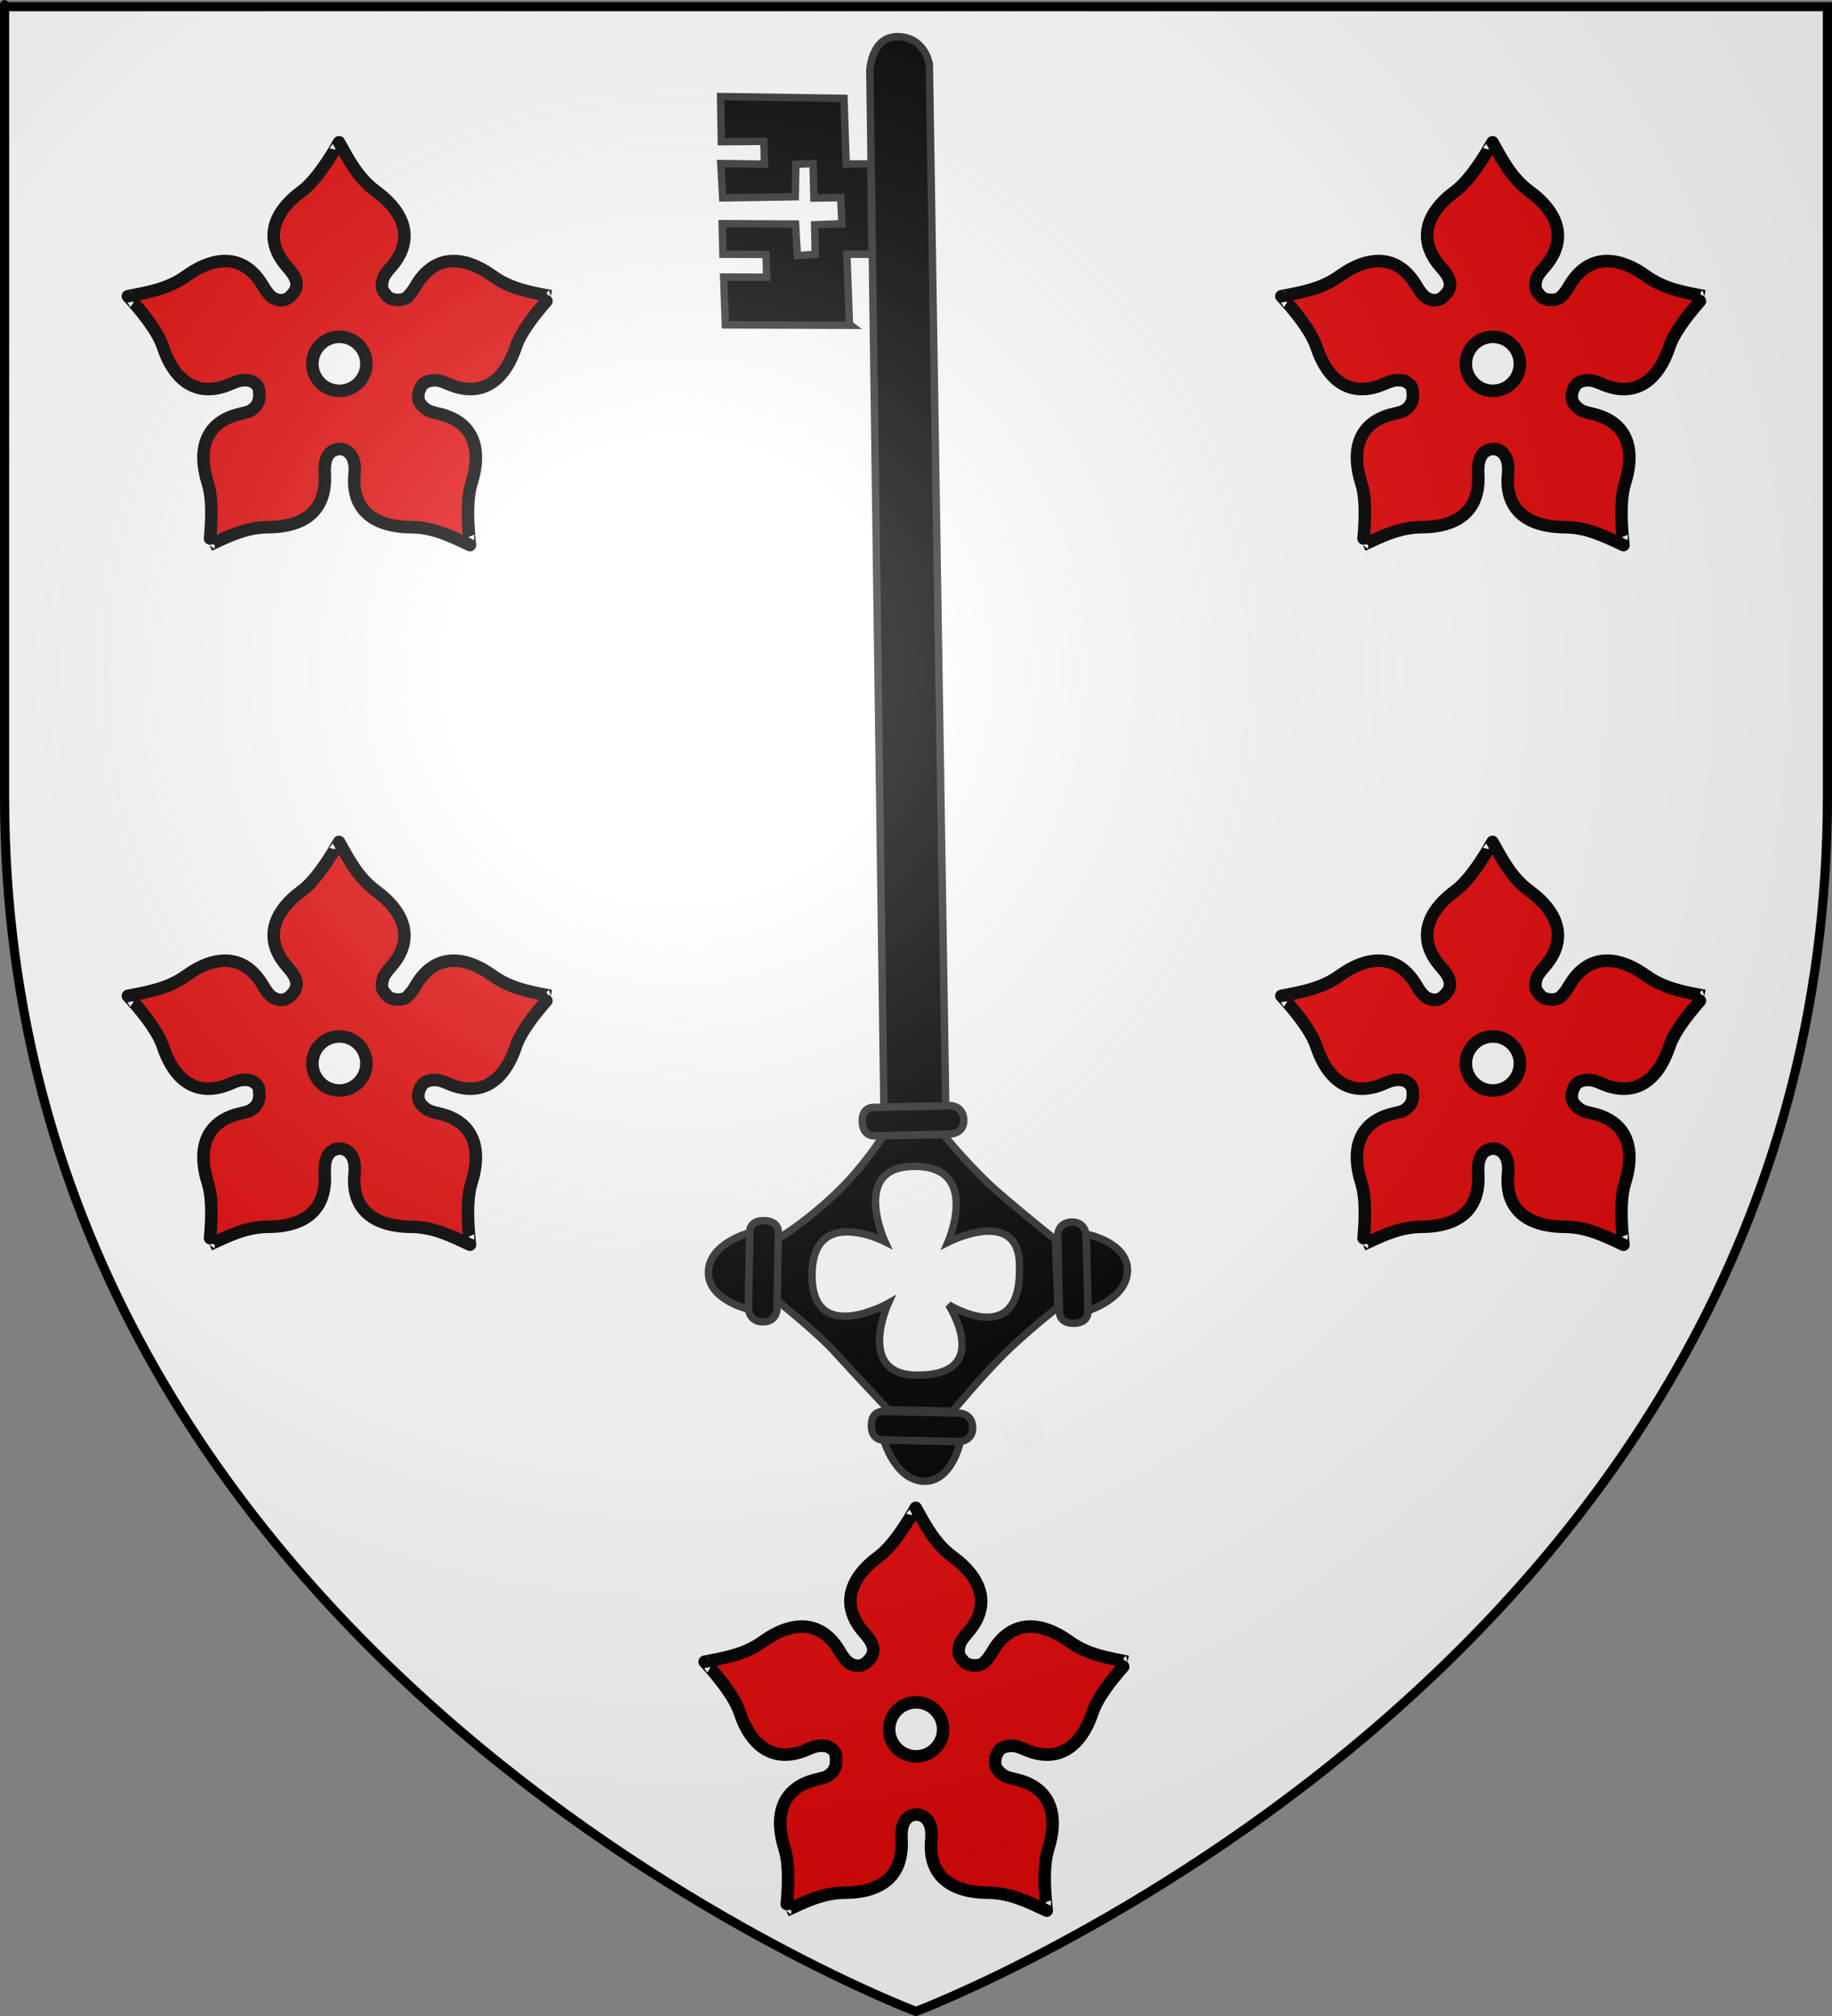 <?xml version="1.0" encoding="UTF-8" standalone="no"?>
<svg
   xmlns:dc="http://purl.org/dc/elements/1.1/"
   xmlns:cc="http://web.resource.org/cc/"
   xmlns:rdf="http://www.w3.org/1999/02/22-rdf-syntax-ns#"
   xmlns:svg="http://www.w3.org/2000/svg"
   xmlns="http://www.w3.org/2000/svg"
   xmlns:xlink="http://www.w3.org/1999/xlink"
   xmlns:sodipodi="http://sodipodi.sourceforge.net/DTD/sodipodi-0.dtd"
   xmlns:inkscape="http://www.inkscape.org/namespaces/inkscape"
   height="660"
   width="600"
   version="1.0"
   id="svg2"
   sodipodi:version="0.32"
   inkscape:version="0.44.1"
   sodipodi:docname="blason_Comines_59.svg"
   sodipodi:docbase="C:\Documents and Settings\Joel\Mes documents\vincent faron\blason"
   inkscape:export-filename="/Users/olivier/Desktop/Blason Rouge/Blason_Vide_3D.png"
   inkscape:export-xdpi="144"
   inkscape:export-ydpi="144">
  <rect width="100%" height="100%" fill="#808080" stroke="none"/>
  <sodipodi:namedview
     inkscape:window-height="712"
     inkscape:window-width="1024"
     inkscape:pageshadow="2"
     inkscape:pageopacity="0.0"
     guidetolerance="10.0"
     gridtolerance="10.0"
     objecttolerance="10.0"
     borderopacity="1.0"
     bordercolor="#666666"
     pagecolor="#ffffff"
     id="base"
     showgrid="false"
     height="660px"
     inkscape:zoom="0.315"
     inkscape:cx="86.652776"
     inkscape:cy="396.2014"
     inkscape:window-x="-4"
     inkscape:window-y="-4"
     inkscape:current-layer="layer3" />
  <desc
     id="desc4">Flag of Canton of Valais (Wallis)</desc>
  <defs
     id="defs6">
    <linearGradient
       id="linearGradient2893">
      <stop
         style="stop-color:white;stop-opacity:0.314;"
         offset="0"
         id="stop2895" />
      <stop
         id="stop2897"
         offset="0.19"
         style="stop-color:white;stop-opacity:0.251;" />
      <stop
         style="stop-color:#6b6b6b;stop-opacity:0.125;"
         offset="0.6"
         id="stop2901" />
      <stop
         style="stop-color:black;stop-opacity:0.125;"
         offset="1"
         id="stop2899" />
    </linearGradient>
    <linearGradient
       id="linearGradient2885">
      <stop
         id="stop2887"
         offset="0"
         style="stop-color:white;stop-opacity:1;" />
      <stop
         style="stop-color:white;stop-opacity:1;"
         offset="0.229"
         id="stop2891" />
      <stop
         id="stop2889"
         offset="1"
         style="stop-color:black;stop-opacity:1;" />
    </linearGradient>
    <linearGradient
       id="linearGradient2955">
      <stop
         id="stop2867"
         offset="0"
         style="stop-color:#fd0000;stop-opacity:1;" />
      <stop
         style="stop-color:#e77275;stop-opacity:0.659;"
         offset="0.5"
         id="stop2873" />
      <stop
         style="stop-color:black;stop-opacity:0.323;"
         offset="1"
         id="stop2959" />
    </linearGradient>
    <radialGradient
       inkscape:collect="always"
       xlink:href="#linearGradient2955"
       id="radialGradient2961"
       cx="225.524"
       cy="218.901"
       fx="225.524"
       fy="218.901"
       r="300"
       gradientTransform="matrix(-4.167939e-4,2.183,-1.884,-3.599562e-4,615.597,-289.121)"
       gradientUnits="userSpaceOnUse" />
    <polygon
       id="star"
       transform="scale(53,53)"
       points="0,-1 0.588,0.809 -0.951,-0.309 0.951,-0.309 -0.588,0.809 0,-1 " />
    <clipPath
       id="clip">
      <path
         d="M 0,-200 L 0,600 L 300,600 L 300,-200 L 0,-200 z "
         id="path10" />
    </clipPath>
    <radialGradient
       inkscape:collect="always"
       xlink:href="#linearGradient2955"
       id="radialGradient1911"
       gradientUnits="userSpaceOnUse"
       gradientTransform="matrix(-4.167939e-4,2.183,-1.884,-3.599562e-4,615.597,-289.121)"
       cx="225.524"
       cy="218.901"
       fx="225.524"
       fy="218.901"
       r="300" />
    <radialGradient
       inkscape:collect="always"
       xlink:href="#linearGradient2955"
       id="radialGradient2865"
       gradientUnits="userSpaceOnUse"
       gradientTransform="matrix(0,1.749,-1.593,-1.049767e-7,551.788,-191.29)"
       cx="225.524"
       cy="218.901"
       fx="225.524"
       fy="218.901"
       r="300" />
    <radialGradient
       inkscape:collect="always"
       xlink:href="#linearGradient2955"
       id="radialGradient2871"
       gradientUnits="userSpaceOnUse"
       gradientTransform="matrix(0,1.386,-1.323,-5.741131e-8,-158.082,-109.541)"
       cx="225.524"
       cy="218.901"
       fx="225.524"
       fy="218.901"
       r="300" />
    <radialGradient
       inkscape:collect="always"
       xlink:href="#linearGradient2893"
       id="radialGradient3163"
       gradientUnits="userSpaceOnUse"
       gradientTransform="matrix(1.353,0,0,1.349,-77.629,-85.747)"
       cx="221.445"
       cy="226.331"
       fx="221.445"
       fy="226.331"
       r="300" />
  </defs>
  <g
     inkscape:groupmode="layer"
     id="layer3"
     inkscape:label="Fond écu"
     style="display:inline">
    <path
       id="path2855"
       style="fill:white;fill-opacity:1;fill-rule:evenodd;stroke:none;stroke-width:1px;stroke-linecap:butt;stroke-linejoin:miter;stroke-opacity:1"
       d="M 300,658.5 C 300,658.5 598.5,546.18 598.5,260.728 C 598.5,-24.723 598.5,2.176 598.5,2.176 L 1.5,2.176 L 1.5,260.728 C 1.5,546.18 300,658.5 300,658.5 z "
       sodipodi:nodetypes="cccccc" />
    <g
       id="g7948"
       transform="matrix(2.162,0,0,2.162,700.495,-505.007)">
      <path
         id="path11467"
         style="opacity:0.01;fill:black;fill-opacity:1;stroke:#313131;stroke-width:1.122;stroke-miterlimit:4;stroke-dasharray:none;stroke-opacity:1;display:inline"
         d="M -167.499,448.456 C -167.684,448.706 -167.909,448.932 -168.12,449.162 C -168.393,449.522 -168.725,449.827 -169.049,450.138 C -169.382,450.377 -169.741,450.577 -170.092,450.789 C -170.374,451.068 -170.568,450.877 -170.86,450.872 C -171.134,450.722 -171.376,450.522 -171.628,450.338 L -170.888,452.658 C -170.617,452.846 -170.362,453.065 -170.048,453.179 C -169.687,453.176 -169.403,453.284 -169.089,452.998 C -168.728,452.774 -168.359,452.563 -168.012,452.319 C -167.677,452.003 -167.333,451.698 -167.058,451.326 C -166.839,451.106 -166.632,450.873 -166.378,450.692 L -167.499,448.456 z " />
      <g
         id="g11469"
         style="fill:black;fill-opacity:1;stroke:#313131;stroke-width:4.81;stroke-miterlimit:4;stroke-dasharray:none;stroke-opacity:1"
         transform="matrix(-0.188,-0.14,-0.138,0.186,-40.242,312.733)">
        <path
           id="path11471"
           style="fill:black;fill-opacity:1;fill-rule:evenodd;stroke:#313131;stroke-width:4.81;stroke-linecap:butt;stroke-linejoin:miter;stroke-miterlimit:4;stroke-dasharray:none;stroke-opacity:1"
           d="M 133.94,681.405 L 104.579,719.533 C 104.579,719.533 98.332,725.624 106.805,732.149 C 115.278,738.673 119.495,730.5 119.495,730.5 L 149.107,692.046 C 149.107,692.046 153.8,685.277 146.63,679.756 C 139.461,674.235 133.94,681.405 133.94,681.405 z " />
        <path
           id="path11473"
           style="fill:black;fill-opacity:1;fill-rule:evenodd;stroke:#313131;stroke-width:4.81;stroke-linecap:butt;stroke-linejoin:miter;stroke-miterlimit:4;stroke-dasharray:none;stroke-opacity:1"
           d="M 104.221,719.871 C 104.221,719.871 88.59,698.328 99.17,683.506 C 109.986,668.354 134.526,680.476 134.526,680.476 L 104.221,719.871 z " />
      </g>
      <path
         id="path11475"
         style="fill:black;fill-opacity:1;fill-rule:evenodd;stroke:#313131;stroke-width:1.122;stroke-linecap:butt;stroke-linejoin:miter;stroke-miterlimit:4;stroke-dasharray:none;stroke-opacity:1"
         d="M -179.674,447.259 C -179.674,447.259 -175.923,442.721 -172.4,439.122 C -168.877,435.522 -163.748,431.531 -163.748,431.531 L -164.118,421.297 C -164.118,421.297 -168.94,417.462 -172.857,414.057 C -176.987,410.467 -181.066,405.396 -181.066,405.396 L -190.205,405.519 C -190.205,405.519 -193.155,410.354 -197.695,414.589 C -202.665,419.225 -206.421,421.316 -206.421,421.316 L -206.33,430.512 C -206.33,430.512 -200.358,435.204 -197.472,438.391 C -194.587,441.578 -189.412,447.058 -189.412,447.058 L -179.674,447.259 z " />
      <path
         id="path11477"
         style="fill:white;fill-opacity:1;fill-rule:evenodd;stroke:#313131;stroke-width:1.122;stroke-linecap:butt;stroke-linejoin:miter;stroke-miterlimit:4;stroke-dasharray:none;stroke-opacity:1"
         d="M -169.561,425.662 C -169.281,415.975 -180.385,421.668 -180.385,421.668 C -180.385,421.668 -175.221,409.8 -185.96,410.211 C -195.055,410.559 -189.958,421.584 -189.958,421.584 C -189.958,421.584 -201.02,415.953 -200.994,426.74 C -200.969,437.433 -189.459,430.956 -189.459,430.956 C -189.459,430.956 -194.449,441.853 -184.97,441.825 C -173.394,441.792 -180.307,431.156 -180.307,431.156 C -180.307,431.156 -169.388,437.983 -169.561,425.662 z " />
      <g
         id="g11479"
         style="fill:black;fill-opacity:1;stroke:#313131;stroke-width:4.81;stroke-miterlimit:4;stroke-dasharray:none;stroke-opacity:1;display:inline"
         transform="matrix(-0.188,-0.14,-0.138,0.186,-55.968,337.892)">
        <g
           id="g11481"
           style="fill:black;fill-opacity:1;stroke:#313131;stroke-width:4.81;stroke-miterlimit:4;stroke-dasharray:none;stroke-opacity:1"
           transform="matrix(-3.191847e-2,-0.999,0.999,-3.191847e-2,-545.384,867.003)">
          <path
             id="path11483"
             style="fill:black;fill-opacity:1;fill-rule:evenodd;stroke:#313131;stroke-width:4.81;stroke-linecap:butt;stroke-linejoin:miter;stroke-miterlimit:4;stroke-dasharray:none;stroke-opacity:1"
             d="M 133.94,681.405 L 104.579,719.533 C 104.579,719.533 98.332,725.624 106.805,732.149 C 115.278,738.673 119.495,730.5 119.495,730.5 L 149.107,692.046 C 149.107,692.046 153.8,685.277 146.63,679.756 C 139.461,674.235 133.94,681.405 133.94,681.405 z " />
          <path
             id="path11485"
             style="fill:black;fill-opacity:1;fill-rule:evenodd;stroke:#313131;stroke-width:4.81;stroke-linecap:butt;stroke-linejoin:miter;stroke-miterlimit:4;stroke-dasharray:none;stroke-opacity:1"
             d="M 104.221,719.871 C 104.221,719.871 88.59,698.328 99.17,683.506 C 109.986,668.354 134.526,680.476 134.526,680.476 L 104.221,719.871 z " />
        </g>
      </g>
      <g
         id="g11487"
         style="fill:black;fill-opacity:1;stroke:#313131;stroke-width:4.81;stroke-miterlimit:4;stroke-dasharray:none;stroke-opacity:1;display:inline"
         transform="matrix(0.183,0.148,0.146,-0.18,-334.625,534.399)">
        <path
           id="path11489"
           style="fill:black;fill-opacity:1;fill-rule:evenodd;stroke:#313131;stroke-width:4.81;stroke-linecap:butt;stroke-linejoin:miter;stroke-miterlimit:4;stroke-dasharray:none;stroke-opacity:1"
           d="M 133.94,681.405 L 104.579,719.533 C 104.579,719.533 98.332,725.624 106.805,732.149 C 115.278,738.673 119.495,730.5 119.495,730.5 L 149.107,692.046 C 149.107,692.046 153.8,685.277 146.63,679.756 C 139.461,674.235 133.94,681.405 133.94,681.405 z " />
        <path
           id="path11491"
           style="fill:black;fill-opacity:1;fill-rule:evenodd;stroke:#313131;stroke-width:4.81;stroke-linecap:butt;stroke-linejoin:miter;stroke-miterlimit:4;stroke-dasharray:none;stroke-opacity:1"
           d="M 104.221,719.871 C 104.221,719.871 88.59,698.328 99.17,683.506 C 109.986,668.354 134.526,680.476 134.526,680.476 L 104.221,719.871 z " />
      </g>
      <path
         d="M -180.042,405.304 L -191.282,405.578 C -191.282,405.578 -193.289,405.914 -193.383,403.426 C -193.478,400.937 -191.35,401.268 -191.35,401.268 L -180.014,400.992 C -180.014,400.992 -178.089,401.041 -178.009,403.147 C -177.929,405.253 -180.042,405.304 -180.042,405.304 z "
         style="fill:black;fill-opacity:1;fill-rule:evenodd;stroke:#313131;stroke-width:1.122;stroke-linecap:butt;stroke-linejoin:miter;stroke-miterlimit:4;stroke-dasharray:none;stroke-opacity:1;display:inline"
         id="path11493" />
      <path
         id="path11495"
         style="fill:black;fill-opacity:1;fill-rule:evenodd;stroke:#313131;stroke-width:1.122;stroke-linecap:butt;stroke-linejoin:miter;stroke-miterlimit:4;stroke-dasharray:none;stroke-opacity:1;display:inline"
         d="M -183.223,243.301 C -183.223,243.301 -183.845,239.244 -187.93,239.135 C -192.014,239.026 -192.236,244.215 -192.236,244.215 L -190.106,401.2 L -180.74,401.033 L -183.223,243.301 z " />
      <path
         id="path11497"
         style="fill:black;fill-opacity:1;fill-rule:evenodd;stroke:#313131;stroke-width:1.122;stroke-linecap:butt;stroke-linejoin:miter;stroke-miterlimit:4;stroke-dasharray:none;stroke-opacity:1;display:inline"
         d="M -191.892,272.081 L -195.72,272.077 L -195.319,282.701 L -195.128,282.843 L -214.121,282.777 L -214.382,275.54 L -207.854,275.563 L -207.959,272.11 L -214.488,272.087 L -214.605,267.452 L -203.494,267.515 L -203.214,272.296 L -200.505,272.089 L -200.597,267.62 L -196.468,267.469 L -196.649,263.519 L -200.708,263.576 L -200.832,258.349 L -203.442,258.459 L -203.535,263.377 L -214.525,263.551 L -214.814,258.348 L -208.19,258.442 L -208.296,254.989 L -214.729,255.038 L -214.844,248.203 L -196.158,248.482 L -195.822,258.414 L -192.095,258.404 L -191.892,272.081 z " />
    </g>
    <g
       id="g10237"
       transform="translate(-6.349,0)">
      <g
         transform="matrix(0.729,0,0,0.729,44.808,43.255)"
         id="g14445">
        <path
           id="path14529"
           style="fill:#e20909;fill-opacity:1;fill-rule:evenodd;stroke:black;stroke-width:5.62;stroke-linecap:butt;stroke-linejoin:miter;stroke-miterlimit:4;stroke-dasharray:none;stroke-opacity:1"
           d="M 99.549,4.571 C 99.548,4.527 90.895,20.576 82.955,26.414 C 68.987,36.686 65.975,49.015 76.424,60.727 C 81.272,66.161 81.768,69.664 77.955,73.477 C 77.071,74.361 76.173,74.928 75.268,75.227 C 73.225,75.901 71.157,75.257 69.299,74.071 C 68.009,72.996 66.748,71.341 65.424,69.071 C 57.514,55.513 44.821,54.585 30.736,64.696 C 22.73,70.443 13.797,71.914 4.705,73.696 C 4.663,73.683 17.262,86.872 20.361,96.227 C 25.814,112.686 36.618,119.358 50.986,113.039 C 52.75,112.264 54.285,111.745 55.643,111.477 C 57.465,111.351 59.415,111.312 60.83,112.164 C 62.267,113.03 63.357,114.038 63.58,115.539 C 64.313,120.484 63.072,123.115 59.674,125.196 C 59.642,125.215 59.612,125.239 59.58,125.258 C 58.459,125.707 57.128,126.078 55.58,126.414 C 40.242,129.748 35.442,141.488 40.705,158.008 C 43.697,167.398 41.273,185.481 41.299,185.446 C 49.701,181.543 57.787,177.471 67.643,177.414 C 84.98,177.315 94.029,169.156 93.143,153.508 C 92.571,143.414 97.473,142.493 99.83,142.258 C 102.639,142.35 107.4,144.414 106.549,153.508 C 104.98,169.126 114.711,177.315 132.049,177.414 C 141.904,177.471 149.99,181.543 158.393,185.446 C 158.419,185.481 155.995,167.398 158.986,158.008 C 164.249,141.488 159.418,129.748 144.08,126.414 C 142.191,126.004 140.651,125.53 139.393,124.946 C 137.606,123.788 136.019,122.316 135.361,120.508 C 135.359,120.498 135.363,120.487 135.361,120.477 C 135.354,120.456 135.336,120.436 135.33,120.414 C 135.037,119.335 135.183,117.343 135.518,116.352 C 135.949,115.074 136.93,113.102 138.049,112.602 C 139.63,111.6 141.668,111.365 143.736,111.477 C 145.109,111.741 146.665,112.252 148.455,113.039 C 162.823,119.358 173.628,112.686 179.08,96.227 C 182.179,86.872 194.778,73.683 194.736,73.696 C 185.644,71.914 176.711,70.443 168.705,64.696 C 154.62,54.585 141.928,55.513 134.018,69.071 C 132.94,70.917 131.903,72.332 130.861,73.383 C 129.02,76.174 123.058,75.756 121.143,73.602 C 119.93,72.131 119.415,71.565 119.018,70.539 C 118.603,68.888 118.896,67.062 119.518,65.289 C 120.194,63.954 121.256,62.508 122.705,60.883 C 133.154,49.171 130.111,36.811 116.143,26.539 C 108.203,20.701 104.053,12.667 99.549,4.571 z " />
        <path
           id="path16313"
           style="color:black;fill:white;fill-opacity:1;fill-rule:nonzero;stroke:black;stroke-width:5.62;stroke-linecap:butt;stroke-linejoin:miter;marker:none;marker-start:none;marker-mid:none;marker-end:none;stroke-miterlimit:4;stroke-dasharray:none;stroke-dashoffset:0;stroke-opacity:1;visibility:visible;display:inline;overflow:visible"
           d="M 111.857,104.056 C 111.857,110.759 106.423,116.192 99.721,116.192 C 93.018,116.192 87.584,110.759 87.584,104.056 C 87.584,97.353 93.018,91.919 99.721,91.919 C 106.423,91.919 111.857,97.353 111.857,104.056 z " />
      </g>
      <g
         id="g10213"
         transform="matrix(0.729,0,0,0.729,422.586,43.255)">
        <path
           d="M 99.549,4.571 C 99.548,4.527 90.895,20.576 82.955,26.414 C 68.987,36.686 65.975,49.015 76.424,60.727 C 81.272,66.161 81.768,69.664 77.955,73.477 C 77.071,74.361 76.173,74.928 75.268,75.227 C 73.225,75.901 71.157,75.257 69.299,74.071 C 68.009,72.996 66.748,71.341 65.424,69.071 C 57.514,55.513 44.821,54.585 30.736,64.696 C 22.73,70.443 13.797,71.914 4.705,73.696 C 4.663,73.683 17.262,86.872 20.361,96.227 C 25.814,112.686 36.618,119.358 50.986,113.039 C 52.75,112.264 54.285,111.745 55.643,111.477 C 57.465,111.351 59.415,111.312 60.83,112.164 C 62.267,113.03 63.357,114.038 63.58,115.539 C 64.313,120.484 63.072,123.115 59.674,125.196 C 59.642,125.215 59.612,125.239 59.58,125.258 C 58.459,125.707 57.128,126.078 55.58,126.414 C 40.242,129.748 35.442,141.488 40.705,158.008 C 43.697,167.398 41.273,185.481 41.299,185.446 C 49.701,181.543 57.787,177.471 67.643,177.414 C 84.98,177.315 94.029,169.156 93.143,153.508 C 92.571,143.414 97.473,142.493 99.83,142.258 C 102.639,142.35 107.4,144.414 106.549,153.508 C 104.98,169.126 114.711,177.315 132.049,177.414 C 141.904,177.471 149.99,181.543 158.393,185.446 C 158.419,185.481 155.995,167.398 158.986,158.008 C 164.249,141.488 159.418,129.748 144.08,126.414 C 142.191,126.004 140.651,125.53 139.393,124.946 C 137.606,123.788 136.019,122.316 135.361,120.508 C 135.359,120.498 135.363,120.487 135.361,120.477 C 135.354,120.456 135.336,120.436 135.33,120.414 C 135.037,119.335 135.183,117.343 135.518,116.352 C 135.949,115.074 136.93,113.102 138.049,112.602 C 139.63,111.6 141.668,111.365 143.736,111.477 C 145.109,111.741 146.665,112.252 148.455,113.039 C 162.823,119.358 173.628,112.686 179.08,96.227 C 182.179,86.872 194.778,73.683 194.736,73.696 C 185.644,71.914 176.711,70.443 168.705,64.696 C 154.62,54.585 141.928,55.513 134.018,69.071 C 132.94,70.917 131.903,72.332 130.861,73.383 C 129.02,76.174 123.058,75.756 121.143,73.602 C 119.93,72.131 119.415,71.565 119.018,70.539 C 118.603,68.888 118.896,67.062 119.518,65.289 C 120.194,63.954 121.256,62.508 122.705,60.883 C 133.154,49.171 130.111,36.811 116.143,26.539 C 108.203,20.701 104.053,12.667 99.549,4.571 z "
           style="fill:#e20909;fill-opacity:1;fill-rule:evenodd;stroke:black;stroke-width:5.62;stroke-linecap:butt;stroke-linejoin:miter;stroke-miterlimit:4;stroke-dasharray:none;stroke-opacity:1"
           id="path10215" />
        <path
           d="M 111.857,104.056 C 111.857,110.759 106.423,116.192 99.721,116.192 C 93.018,116.192 87.584,110.759 87.584,104.056 C 87.584,97.353 93.018,91.919 99.721,91.919 C 106.423,91.919 111.857,97.353 111.857,104.056 z "
           style="color:black;fill:white;fill-opacity:1;fill-rule:nonzero;stroke:black;stroke-width:5.62;stroke-linecap:butt;stroke-linejoin:miter;marker:none;marker-start:none;marker-mid:none;marker-end:none;stroke-miterlimit:4;stroke-dasharray:none;stroke-dashoffset:0;stroke-opacity:1;visibility:visible;display:inline;overflow:visible"
           id="path10217" />
      </g>
    </g>
    <g
       id="g10245"
       transform="translate(-6.349,0)">
      <g
         id="g10219"
         transform="matrix(0.729,0,0,0.729,44.808,272.303)">
        <path
           d="M 99.549,4.571 C 99.548,4.527 90.895,20.576 82.955,26.414 C 68.987,36.686 65.975,49.015 76.424,60.727 C 81.272,66.161 81.768,69.664 77.955,73.477 C 77.071,74.361 76.173,74.928 75.268,75.227 C 73.225,75.901 71.157,75.257 69.299,74.071 C 68.009,72.996 66.748,71.341 65.424,69.071 C 57.514,55.513 44.821,54.585 30.736,64.696 C 22.73,70.443 13.797,71.914 4.705,73.696 C 4.663,73.683 17.262,86.872 20.361,96.227 C 25.814,112.686 36.618,119.358 50.986,113.039 C 52.75,112.264 54.285,111.745 55.643,111.477 C 57.465,111.351 59.415,111.312 60.83,112.164 C 62.267,113.03 63.357,114.038 63.58,115.539 C 64.313,120.484 63.072,123.115 59.674,125.196 C 59.642,125.215 59.612,125.239 59.58,125.258 C 58.459,125.707 57.128,126.078 55.58,126.414 C 40.242,129.748 35.442,141.488 40.705,158.008 C 43.697,167.398 41.273,185.481 41.299,185.446 C 49.701,181.543 57.787,177.471 67.643,177.414 C 84.98,177.315 94.029,169.156 93.143,153.508 C 92.571,143.414 97.473,142.493 99.83,142.258 C 102.639,142.35 107.4,144.414 106.549,153.508 C 104.98,169.126 114.711,177.315 132.049,177.414 C 141.904,177.471 149.99,181.543 158.393,185.446 C 158.419,185.481 155.995,167.398 158.986,158.008 C 164.249,141.488 159.418,129.748 144.08,126.414 C 142.191,126.004 140.651,125.53 139.393,124.946 C 137.606,123.788 136.019,122.316 135.361,120.508 C 135.359,120.498 135.363,120.487 135.361,120.477 C 135.354,120.456 135.336,120.436 135.33,120.414 C 135.037,119.335 135.183,117.343 135.518,116.352 C 135.949,115.074 136.93,113.102 138.049,112.602 C 139.63,111.6 141.668,111.365 143.736,111.477 C 145.109,111.741 146.665,112.252 148.455,113.039 C 162.823,119.358 173.628,112.686 179.08,96.227 C 182.179,86.872 194.778,73.683 194.736,73.696 C 185.644,71.914 176.711,70.443 168.705,64.696 C 154.62,54.585 141.928,55.513 134.018,69.071 C 132.94,70.917 131.903,72.332 130.861,73.383 C 129.02,76.174 123.058,75.756 121.143,73.602 C 119.93,72.131 119.415,71.565 119.018,70.539 C 118.603,68.888 118.896,67.062 119.518,65.289 C 120.194,63.954 121.256,62.508 122.705,60.883 C 133.154,49.171 130.111,36.811 116.143,26.539 C 108.203,20.701 104.053,12.667 99.549,4.571 z "
           style="fill:#e20909;fill-opacity:1;fill-rule:evenodd;stroke:black;stroke-width:5.62;stroke-linecap:butt;stroke-linejoin:miter;stroke-miterlimit:4;stroke-dasharray:none;stroke-opacity:1"
           id="path10221" />
        <path
           d="M 111.857,104.056 C 111.857,110.759 106.423,116.192 99.721,116.192 C 93.018,116.192 87.584,110.759 87.584,104.056 C 87.584,97.353 93.018,91.919 99.721,91.919 C 106.423,91.919 111.857,97.353 111.857,104.056 z "
           style="color:black;fill:white;fill-opacity:1;fill-rule:nonzero;stroke:black;stroke-width:5.62;stroke-linecap:butt;stroke-linejoin:miter;marker:none;marker-start:none;marker-mid:none;marker-end:none;stroke-miterlimit:4;stroke-dasharray:none;stroke-dashoffset:0;stroke-opacity:1;visibility:visible;display:inline;overflow:visible"
           id="path10223" />
      </g>
      <g
         transform="matrix(0.729,0,0,0.729,422.586,272.303)"
         id="g10225">
        <path
           id="path10227"
           style="fill:#e20909;fill-opacity:1;fill-rule:evenodd;stroke:black;stroke-width:5.62;stroke-linecap:butt;stroke-linejoin:miter;stroke-miterlimit:4;stroke-dasharray:none;stroke-opacity:1"
           d="M 99.549,4.571 C 99.548,4.527 90.895,20.576 82.955,26.414 C 68.987,36.686 65.975,49.015 76.424,60.727 C 81.272,66.161 81.768,69.664 77.955,73.477 C 77.071,74.361 76.173,74.928 75.268,75.227 C 73.225,75.901 71.157,75.257 69.299,74.071 C 68.009,72.996 66.748,71.341 65.424,69.071 C 57.514,55.513 44.821,54.585 30.736,64.696 C 22.73,70.443 13.797,71.914 4.705,73.696 C 4.663,73.683 17.262,86.872 20.361,96.227 C 25.814,112.686 36.618,119.358 50.986,113.039 C 52.75,112.264 54.285,111.745 55.643,111.477 C 57.465,111.351 59.415,111.312 60.83,112.164 C 62.267,113.03 63.357,114.038 63.58,115.539 C 64.313,120.484 63.072,123.115 59.674,125.196 C 59.642,125.215 59.612,125.239 59.58,125.258 C 58.459,125.707 57.128,126.078 55.58,126.414 C 40.242,129.748 35.442,141.488 40.705,158.008 C 43.697,167.398 41.273,185.481 41.299,185.446 C 49.701,181.543 57.787,177.471 67.643,177.414 C 84.98,177.315 94.029,169.156 93.143,153.508 C 92.571,143.414 97.473,142.493 99.83,142.258 C 102.639,142.35 107.4,144.414 106.549,153.508 C 104.98,169.126 114.711,177.315 132.049,177.414 C 141.904,177.471 149.99,181.543 158.393,185.446 C 158.419,185.481 155.995,167.398 158.986,158.008 C 164.249,141.488 159.418,129.748 144.08,126.414 C 142.191,126.004 140.651,125.53 139.393,124.946 C 137.606,123.788 136.019,122.316 135.361,120.508 C 135.359,120.498 135.363,120.487 135.361,120.477 C 135.354,120.456 135.336,120.436 135.33,120.414 C 135.037,119.335 135.183,117.343 135.518,116.352 C 135.949,115.074 136.93,113.102 138.049,112.602 C 139.63,111.6 141.668,111.365 143.736,111.477 C 145.109,111.741 146.665,112.252 148.455,113.039 C 162.823,119.358 173.628,112.686 179.08,96.227 C 182.179,86.872 194.778,73.683 194.736,73.696 C 185.644,71.914 176.711,70.443 168.705,64.696 C 154.62,54.585 141.928,55.513 134.018,69.071 C 132.94,70.917 131.903,72.332 130.861,73.383 C 129.02,76.174 123.058,75.756 121.143,73.602 C 119.93,72.131 119.415,71.565 119.018,70.539 C 118.603,68.888 118.896,67.062 119.518,65.289 C 120.194,63.954 121.256,62.508 122.705,60.883 C 133.154,49.171 130.111,36.811 116.143,26.539 C 108.203,20.701 104.053,12.667 99.549,4.571 z " />
        <path
           id="path10229"
           style="color:black;fill:white;fill-opacity:1;fill-rule:nonzero;stroke:black;stroke-width:5.62;stroke-linecap:butt;stroke-linejoin:miter;marker:none;marker-start:none;marker-mid:none;marker-end:none;stroke-miterlimit:4;stroke-dasharray:none;stroke-dashoffset:0;stroke-opacity:1;visibility:visible;display:inline;overflow:visible"
           d="M 111.857,104.056 C 111.857,110.759 106.423,116.192 99.721,116.192 C 93.018,116.192 87.584,110.759 87.584,104.056 C 87.584,97.353 93.018,91.919 99.721,91.919 C 106.423,91.919 111.857,97.353 111.857,104.056 z " />
      </g>
    </g>
    <g
       transform="matrix(0.729,0,0,0.729,227.348,490.303)"
       id="g10231">
      <path
         id="path10233"
         style="fill:#e20909;fill-opacity:1;fill-rule:evenodd;stroke:black;stroke-width:5.62;stroke-linecap:butt;stroke-linejoin:miter;stroke-miterlimit:4;stroke-dasharray:none;stroke-opacity:1"
         d="M 99.549,4.571 C 99.548,4.527 90.895,20.576 82.955,26.414 C 68.987,36.686 65.975,49.015 76.424,60.727 C 81.272,66.161 81.768,69.664 77.955,73.477 C 77.071,74.361 76.173,74.928 75.268,75.227 C 73.225,75.901 71.157,75.257 69.299,74.071 C 68.009,72.996 66.748,71.341 65.424,69.071 C 57.514,55.513 44.821,54.585 30.736,64.696 C 22.73,70.443 13.797,71.914 4.705,73.696 C 4.663,73.683 17.262,86.872 20.361,96.227 C 25.814,112.686 36.618,119.358 50.986,113.039 C 52.75,112.264 54.285,111.745 55.643,111.477 C 57.465,111.351 59.415,111.312 60.83,112.164 C 62.267,113.03 63.357,114.038 63.58,115.539 C 64.313,120.484 63.072,123.115 59.674,125.196 C 59.642,125.215 59.612,125.239 59.58,125.258 C 58.459,125.707 57.128,126.078 55.58,126.414 C 40.242,129.748 35.442,141.488 40.705,158.008 C 43.697,167.398 41.273,185.481 41.299,185.446 C 49.701,181.543 57.787,177.471 67.643,177.414 C 84.98,177.315 94.029,169.156 93.143,153.508 C 92.571,143.414 97.473,142.493 99.83,142.258 C 102.639,142.35 107.4,144.414 106.549,153.508 C 104.98,169.126 114.711,177.315 132.049,177.414 C 141.904,177.471 149.99,181.543 158.393,185.446 C 158.419,185.481 155.995,167.398 158.986,158.008 C 164.249,141.488 159.418,129.748 144.08,126.414 C 142.191,126.004 140.651,125.53 139.393,124.946 C 137.606,123.788 136.019,122.316 135.361,120.508 C 135.359,120.498 135.363,120.487 135.361,120.477 C 135.354,120.456 135.336,120.436 135.33,120.414 C 135.037,119.335 135.183,117.343 135.518,116.352 C 135.949,115.074 136.93,113.102 138.049,112.602 C 139.63,111.6 141.668,111.365 143.736,111.477 C 145.109,111.741 146.665,112.252 148.455,113.039 C 162.823,119.358 173.628,112.686 179.08,96.227 C 182.179,86.872 194.778,73.683 194.736,73.696 C 185.644,71.914 176.711,70.443 168.705,64.696 C 154.62,54.585 141.928,55.513 134.018,69.071 C 132.94,70.917 131.903,72.332 130.861,73.383 C 129.02,76.174 123.058,75.756 121.143,73.602 C 119.93,72.131 119.415,71.565 119.018,70.539 C 118.603,68.888 118.896,67.062 119.518,65.289 C 120.194,63.954 121.256,62.508 122.705,60.883 C 133.154,49.171 130.111,36.811 116.143,26.539 C 108.203,20.701 104.053,12.667 99.549,4.571 z " />
      <path
         id="path10235"
         style="color:black;fill:white;fill-opacity:1;fill-rule:nonzero;stroke:black;stroke-width:5.62;stroke-linecap:butt;stroke-linejoin:miter;marker:none;marker-start:none;marker-mid:none;marker-end:none;stroke-miterlimit:4;stroke-dasharray:none;stroke-dashoffset:0;stroke-opacity:1;visibility:visible;display:inline;overflow:visible"
         d="M 111.857,104.056 C 111.857,110.759 106.423,116.192 99.721,116.192 C 93.018,116.192 87.584,110.759 87.584,104.056 C 87.584,97.353 93.018,91.919 99.721,91.919 C 106.423,91.919 111.857,97.353 111.857,104.056 z " />
    </g>
  </g>
  <g
     inkscape:groupmode="layer"
     id="layer4"
     inkscape:label="Meubles" />
  <g
     inkscape:groupmode="layer"
     id="layer2"
     inkscape:label="Reflet final"
     sodipodi:insensitive="true">
    <path
       sodipodi:nodetypes="cccccc"
       d="M 300,658.5 C 300,658.5 598.5,546.18 598.5,260.728 C 598.5,-24.723 598.5,2.176 598.5,2.176 L 1.5,2.176 L 1.5,260.728 C 1.5,546.18 300,658.5 300,658.5 z "
       style="opacity:1;fill:url(#radialGradient3163);fill-opacity:1;fill-rule:evenodd;stroke:none;stroke-width:1px;stroke-linecap:butt;stroke-linejoin:miter;stroke-opacity:1"
       id="path2875"
       inkscape:export-xdpi="144"
       inkscape:export-ydpi="144" />
  </g>
  <g
     inkscape:groupmode="layer"
     id="layer1"
     inkscape:label="Contour final"
     sodipodi:insensitive="true">
    <path
       sodipodi:nodetypes="cccccc"
       d="M 300,658.5 C 300,658.5 1.5,546.18 1.5,260.728 C 1.5,-24.723 1.5,2.176 1.5,2.176 L 598.5,2.176 L 598.5,260.728 C 598.5,546.18 300,658.5 300,658.5 z "
       style="opacity:1;fill:none;fill-opacity:1;fill-rule:evenodd;stroke:#000000;stroke-width:3;stroke-linecap:butt;stroke-linejoin:miter;stroke-miterlimit:4;stroke-dasharray:none;stroke-opacity:1"
       id="path1411"
       inkscape:export-xdpi="144"
       inkscape:export-ydpi="144" />
  </g>
</svg>
